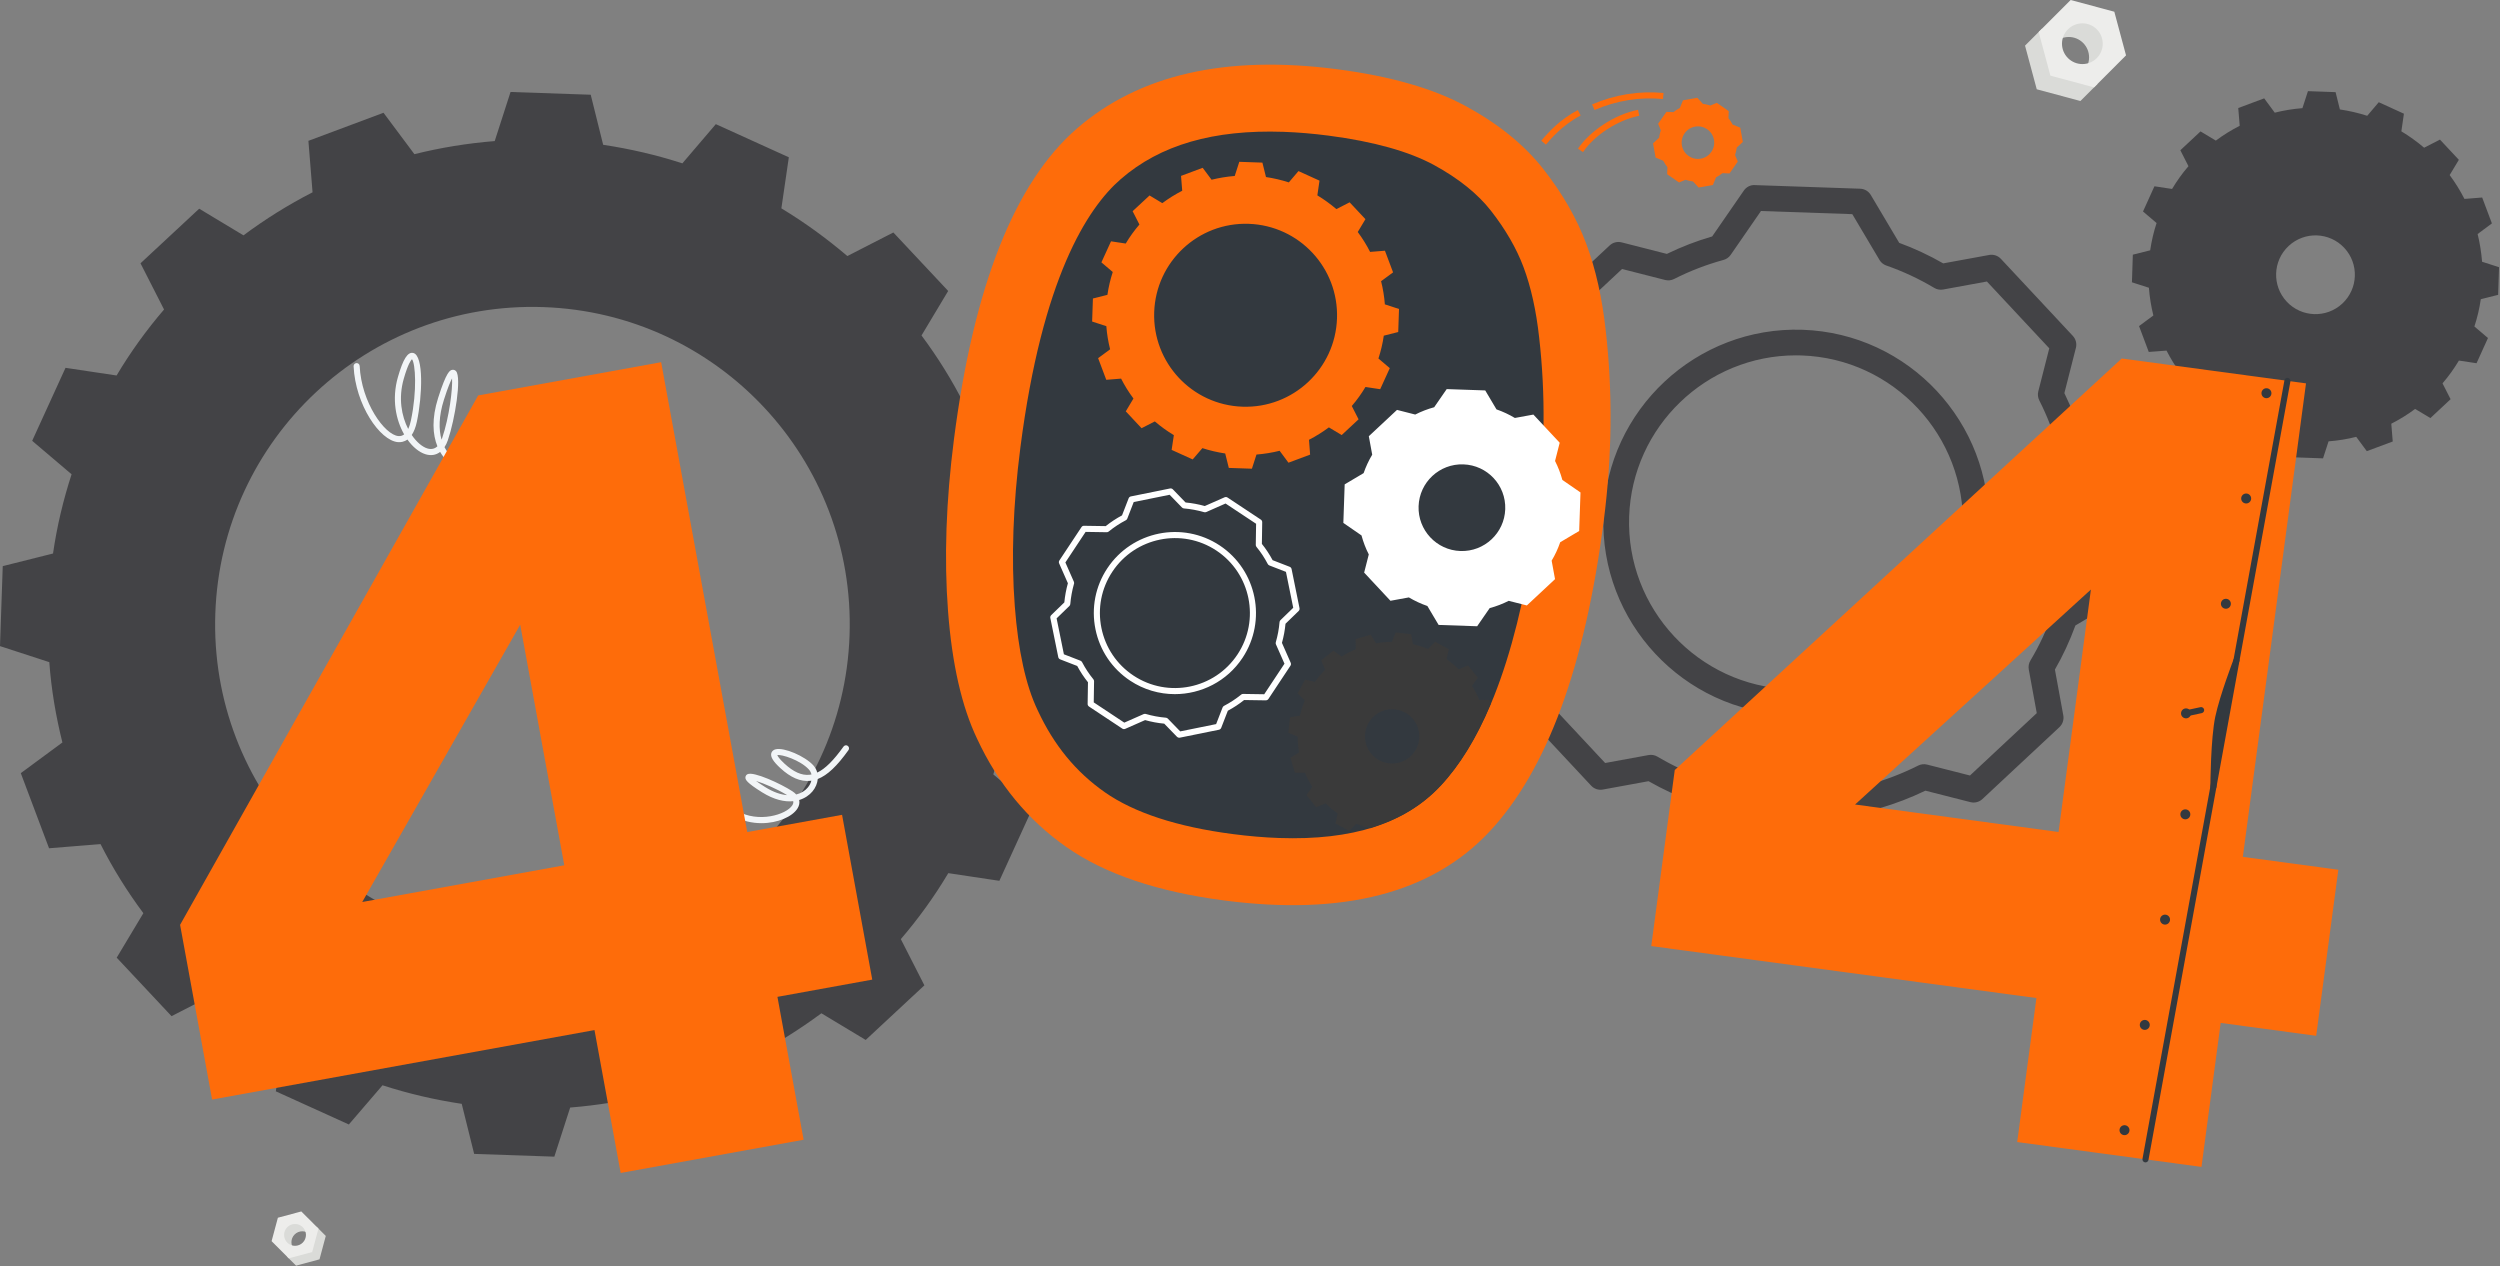 <svg width="683" height="346" viewBox="0 0 683 346" fill="none" xmlns="http://www.w3.org/2000/svg">
<rect x="0" y="0" width="683" height="346" fill="#808080" stroke="none"/>
<path d="M142.493 257.232C94.649 255.591 57.185 215.468 58.824 167.622C60.465 119.722 100.588 82.261 148.431 83.898C196.275 85.538 233.741 125.659 232.099 173.559C230.46 221.406 190.337 258.869 142.493 257.232ZM290.119 186.455L290.867 164.61L277.454 160.228C276.902 152.763 275.655 145.391 273.878 138.289L285.246 129.907L277.523 109.386L263.462 110.519C260.11 103.882 256.172 97.571 251.756 91.649L259.041 79.491L244.064 63.513L231.494 69.95C225.831 65.139 219.861 60.778 213.472 56.924L215.509 42.971L195.562 33.917L186.423 44.628C179.46 42.369 172.247 40.68 164.784 39.559L161.384 25.879L139.48 25.129L135.155 38.542C127.63 39.151 120.318 40.344 113.216 42.12L104.774 30.806L84.255 38.474L85.389 52.537C78.752 55.943 72.442 59.882 66.519 64.297L54.419 57.016L38.383 71.932L44.819 84.558C40.01 90.165 35.648 96.193 31.85 102.583L17.899 100.49L8.79 120.432L19.557 129.574C17.299 136.539 15.548 143.809 14.487 151.217L0.749 154.668L0 176.517L13.47 180.903C14.02 188.424 15.271 195.739 17.047 202.839L5.68 211.222L13.402 231.745L27.464 230.608C30.816 237.243 34.754 243.556 39.168 249.479L31.883 261.636L46.861 277.616L59.431 271.177C65.037 275.988 71.063 280.35 77.452 284.204L75.358 298.154L95.304 307.207L104.501 296.498C111.464 298.758 118.677 300.449 126.142 301.569L129.54 315.246L151.444 315.998L155.771 302.583C163.294 301.976 170.606 300.784 177.708 299.007L186.092 310.317L206.611 302.651L205.535 288.593C212.174 285.185 218.426 281.243 224.405 276.829L236.506 284.114L252.541 269.195L246.107 256.568C250.915 250.961 255.277 244.934 259.075 238.543L273.026 240.638L282.135 220.693L271.367 211.553C273.627 204.592 275.374 197.378 276.436 189.912L290.119 186.455Z" fill="#434346"/>
<path d="M624.729 82.406C620.675 78.065 620.908 71.258 625.249 67.205C629.596 63.145 636.403 63.38 640.456 67.721C644.511 72.063 644.276 78.868 639.931 82.928C635.59 86.981 628.782 86.748 624.729 82.406ZM663.99 114.211L669.5 109.066L667.299 104.728C668.985 102.773 670.477 100.672 671.776 98.507L676.592 99.234L679.713 92.347L676.007 89.194C676.808 86.761 677.387 84.261 677.754 81.741L682.496 80.55L682.74 73.002L678.105 71.508C677.897 68.954 677.505 66.436 676.886 63.937L680.787 61.031L678.13 53.96L673.289 54.343C672.142 52.095 670.795 49.922 669.249 47.829L671.756 43.666L666.597 38.14L662.271 40.357C660.288 38.672 658.215 37.179 656.05 35.88L656.75 31.064L649.877 27.928L646.725 31.634C644.275 30.848 641.776 30.269 639.256 29.9L638.08 25.174L630.532 24.901L629.023 29.549C626.483 29.746 623.95 30.151 621.465 30.783L618.574 26.871L611.49 29.513L611.886 34.367C609.638 35.515 607.438 36.861 605.372 38.409L601.181 35.9L595.671 41.046L597.886 45.4C596.187 47.367 594.707 49.456 593.409 51.621L588.592 50.891L585.472 57.781L589.177 60.931C588.378 63.367 587.798 65.867 587.43 68.387L582.69 69.574L582.444 77.126L587.081 78.618C587.274 81.159 587.68 83.692 588.298 86.191L584.386 89.081L587.043 96.153L591.896 95.784C593.043 98.033 594.389 100.204 595.937 102.296L593.43 106.46L598.587 111.985L602.915 109.769C604.896 111.456 606.97 112.948 609.136 114.246L608.421 119.049L615.295 122.183L618.461 118.492C620.91 119.28 623.397 119.844 625.931 120.224L627.104 124.953L634.652 125.224L636.163 120.575C638.702 120.382 641.236 119.977 643.719 119.343L646.61 123.257L653.696 120.615L653.299 115.759C655.546 114.612 657.733 113.28 659.812 111.719L663.99 114.211Z" fill="#434346"/>
<path d="M490.646 97.084C466.21 97.084 445.924 116.527 445.081 141.134C444.22 166.268 463.967 187.415 489.103 188.277C501.281 188.685 512.895 184.341 521.801 176.013C530.7 167.694 535.831 156.415 536.248 144.258C537.108 119.122 517.36 97.973 492.227 97.111C491.698 97.092 491.169 97.084 490.646 97.084ZM490.709 195.326C490.094 195.326 489.48 195.315 488.862 195.295C459.858 194.301 437.07 169.895 438.064 140.893C439.058 111.89 463.502 89.109 492.466 90.093C521.47 91.087 544.258 115.493 543.264 144.497C542.784 158.529 536.863 171.544 526.596 181.142C516.769 190.327 504.085 195.326 490.709 195.326ZM516.499 69.23H516.516H516.499ZM475.297 226.856L500.25 227.712L508.514 215.745C508.986 215.06 509.686 214.567 510.489 214.351C515.086 213.114 519.648 211.366 524.047 209.154L524.07 209.142C524.804 208.781 525.658 208.67 526.494 208.888L538.197 211.867L556.444 194.828L554.262 182.903C554.107 182.061 554.266 181.192 554.707 180.459C557.114 176.464 559.156 172.081 560.777 167.435C561.043 166.61 561.606 165.917 562.34 165.484L574.847 158.056L575.703 133.104L563.726 124.833C563.099 124.401 562.632 123.775 562.391 123.056L562.31 122.775C561.058 118.189 559.317 113.684 557.133 109.383C556.747 108.623 556.652 107.751 556.862 106.926L559.861 95.159L542.82 76.908L530.868 79.096C530.03 79.25 529.168 79.092 528.438 78.657C524.281 76.176 519.892 74.128 515.394 72.562C515.139 72.475 514.882 72.357 514.661 72.221C514.175 71.924 513.771 71.513 513.482 71.024L506.047 58.505L481.093 57.651L472.824 69.627C472.331 70.341 471.593 70.843 470.757 71.044C466.14 72.309 461.65 74.045 457.367 76.219C456.607 76.603 455.733 76.701 454.912 76.49L443.149 73.491L424.9 90.534L427.083 102.459C427.219 103.207 427.11 103.98 426.769 104.66L426.611 104.943C424.198 108.953 422.154 113.348 420.536 118.008C420.263 118.79 419.723 119.453 419.011 119.875L406.496 127.307L405.642 152.259L417.628 160.537C418.312 161.009 418.805 161.709 419.021 162.51C420.313 167.292 422.054 171.83 424.192 176.005C424.315 176.244 424.411 176.497 424.476 176.76C424.617 177.323 424.617 177.915 424.473 178.477L421.484 190.204L438.524 208.452L450.391 206.281C451.226 206.129 452.084 206.284 452.81 206.713C457.041 209.215 461.452 211.263 465.922 212.806C466.73 213.062 467.43 213.607 467.876 214.359L475.297 226.856ZM502.047 234.794H501.927L473.138 233.809C471.942 233.767 470.85 233.12 470.24 232.093L462.488 219.037C458.366 217.543 454.305 215.657 450.381 213.421L437.901 215.704C436.722 215.927 435.52 215.523 434.704 214.646L415.043 193.594C414.227 192.72 413.913 191.491 414.207 190.331L417.346 178.011C415.439 174.111 413.843 169.943 412.593 165.593L400.072 156.946C399.088 156.267 398.518 155.134 398.558 153.938L399.545 125.147C399.585 123.953 400.232 122.859 401.261 122.249L414.338 114.484C415.889 110.239 417.768 106.196 419.941 102.434L417.647 89.91C417.432 88.735 417.831 87.528 418.704 86.713L439.76 67.051C440.634 66.233 441.864 65.92 443.023 66.214L455.382 69.367C459.382 67.421 463.537 65.819 467.768 64.594L476.406 52.081C477.086 51.097 478.202 50.489 479.415 50.569L508.205 51.556C509.4 51.596 510.493 52.243 511.103 53.272L518.87 66.349C522.996 67.86 527.028 69.741 530.885 71.955L543.444 69.656C544.622 69.441 545.824 69.839 546.642 70.712L566.301 91.769C567.118 92.645 567.432 93.874 567.138 95.032L563.987 107.396C565.934 111.398 567.535 115.551 568.76 119.777L581.271 128.416C582.255 129.094 582.825 130.229 582.785 131.425L581.799 160.216C581.758 161.411 581.111 162.504 580.082 163.114L567 170.883C565.45 175.127 563.572 179.169 561.404 182.924L563.696 195.453C563.912 196.628 563.513 197.835 562.639 198.65L541.585 218.309C540.71 219.127 539.483 219.441 538.321 219.144L526.017 216.01C521.961 217.967 517.784 219.567 513.568 220.781L504.937 233.28C504.28 234.231 503.199 234.794 502.047 234.794Z" fill="#434346"/>
<path d="M568.366 27.596L556.439 24.392L553.237 12.467L557.907 7.799L562.833 18L573.036 22.926L568.366 27.596Z" fill="#DADBD8"/>
<path d="M569.107 19.613C571.279 17.44 571.279 13.899 569.106 11.726C566.934 9.554 563.408 9.569 561.235 11.741L567.167 2.843L575.124 6.865L576.868 15.224L569.107 19.613Z" fill="#DADBD8"/>
<path d="M572.835 15.885C575.008 13.711 575.008 10.17 572.835 7.997C570.662 5.825 567.138 5.842 564.965 8.013C562.792 10.186 562.792 13.696 564.965 15.869C567.138 18.04 570.662 18.056 572.835 15.885ZM556.966 8.74L565.706 1.14441e-05L577.631 3.202L580.833 15.127L572.095 23.869L560.168 20.665L556.966 8.74Z" fill="#EDEDEB"/>
<path d="M80.889 345.773L87.288 344.054L89.006 337.657L86.501 335.152L83.857 340.625L78.383 343.27L80.889 345.773Z" fill="#DADBD8"/>
<path d="M80.491 341.491C79.325 340.324 79.325 338.425 80.491 337.258C81.657 336.093 83.549 336.101 84.715 337.266L81.532 332.492L77.262 334.65L76.327 339.135L80.491 341.491Z" fill="#DADBD8"/>
<path d="M78.49 339.489C77.324 338.324 77.324 336.424 78.49 335.258C79.656 334.093 81.548 334.101 82.714 335.266C83.879 336.432 83.879 338.315 82.714 339.481C81.548 340.646 79.656 340.655 78.49 339.489ZM87.006 335.654L82.316 330.966L75.917 332.683L74.198 339.084L78.888 343.773L85.287 342.054L87.006 335.654Z" fill="#EDEDEB"/>
<path d="M112.555 98.126C112.274 98.386 111.466 99.431 110.307 103.481C108.777 108.823 109.72 113.696 111.516 117.19C111.86 116.47 112.099 115.639 112.264 114.859C113.988 106.697 113.486 99.308 112.555 98.126ZM123.504 103.365C123.073 104.171 122.353 105.832 121.276 109.232C119.848 113.734 119.841 117.352 120.636 120.118L120.791 119.701C122.746 113.985 123.698 106.11 123.504 103.365ZM135.427 110.369C135.422 110.369 134.486 110.376 132.39 114.269C129.984 118.733 129.373 122.407 130.515 125.503C130.654 125.882 130.821 126.251 131.015 126.617C131.903 126.238 132.663 125.619 133.211 124.781C135.539 121.222 136.654 113.912 135.788 111.054C135.61 110.469 135.429 110.369 135.427 110.369ZM144.827 137.749L144.528 137.692C137.045 134.795 132.568 131.963 130.242 128.562C128.553 128.901 126.663 128.677 124.869 127.824C123.127 126.996 121.451 125.548 120.247 123.465C119.123 124.329 117.737 124.567 116.214 124.088C114.525 123.556 112.767 122.135 111.306 120.08C110.377 120.751 109.424 120.851 108.726 120.793C103.783 120.391 97.085 110.552 96.605 100.068C96.584 99.609 96.939 99.22 97.398 99.2C97.846 99.162 98.245 99.533 98.265 99.993C98.721 109.943 105.098 118.831 108.861 119.135C109.471 119.195 109.981 119.004 110.41 118.672C108.151 114.71 106.98 109.059 108.709 103.024C110.139 98.028 111.401 96.075 112.919 96.437C115.782 97.149 115.406 108.027 113.89 115.204C113.545 116.83 113.05 117.998 112.485 118.833C113.797 120.77 115.351 122.073 116.713 122.502C117.928 122.883 118.829 122.56 119.496 121.927C118.189 118.708 117.918 114.322 119.692 108.728C122.024 101.367 122.964 101.165 123.526 101.047C123.921 100.964 124.317 101.094 124.598 101.413C126.134 103.147 124.299 114.583 122.363 120.239C122.112 120.976 121.8 121.618 121.437 122.163C122.47 124.186 123.989 125.564 125.582 126.321C126.859 126.929 128.169 127.149 129.361 127.037C129.211 126.723 129.077 126.404 128.955 126.08C127.639 122.509 128.282 118.389 130.925 113.481C132.679 110.226 134.109 108.708 135.426 108.706H135.427C135.82 108.706 136.55 108.851 137.068 109.807C138.518 112.482 137.467 121.31 134.603 125.691C133.928 126.723 132.995 127.504 131.913 128.015C134.141 130.944 138.37 133.524 145.128 136.145C145.555 136.309 145.768 136.79 145.602 137.219C145.476 137.548 145.16 137.749 144.827 137.749Z" fill="#F2F5F7"/>
<path d="M212.358 206.297C212.451 206.557 212.822 207.24 214.297 208.605C216.769 210.889 219.015 211.905 221.164 211.669C221.342 211.652 221.52 211.626 221.696 211.589C221.578 211.085 221.339 210.618 220.975 210.218C218.636 207.654 213.494 206.031 212.358 206.297ZM206.556 213.361C207.115 213.774 207.916 214.319 209.06 215.036C211.316 216.445 213.327 217.097 215.046 217.233C212.29 215.526 208.687 214.013 206.556 213.361ZM208.032 224.891C205.497 224.891 202.83 224.314 200.45 222.916C200.052 222.681 199.921 222.174 200.152 221.777C200.385 221.38 200.895 221.252 201.291 221.481C207.221 224.962 214.887 222.533 216.464 219.996C216.647 219.699 216.815 219.321 216.709 218.881C214.363 219.13 211.479 218.509 208.179 216.444C203.947 213.8 203.622 213.014 203.648 212.384C203.665 212.011 203.876 211.687 204.215 211.514C205.869 210.675 213.367 214.131 216.493 216.184C216.902 216.454 217.248 216.745 217.527 217.054C218.908 216.716 219.979 216.003 220.691 215.149C221.178 214.563 221.505 213.923 221.666 213.283L221.334 213.323C218.676 213.592 216.009 212.45 213.169 209.825C211.218 208.021 210.459 206.778 210.712 205.792C210.792 205.479 211.055 204.919 211.906 204.706C214.207 204.134 219.883 206.553 222.203 209.097C222.725 209.669 223.081 210.342 223.269 211.065C225.439 210.046 227.733 207.76 230.449 203.965C230.717 203.591 231.236 203.504 231.61 203.772C231.982 204.038 232.069 204.558 231.803 204.932C228.661 209.32 226.042 211.807 223.412 212.823C223.309 213.993 222.825 215.183 221.967 216.214C221.124 217.223 219.896 218.091 218.341 218.56C218.508 219.308 218.358 220.1 217.876 220.873C216.474 223.13 212.454 224.891 208.032 224.891Z" fill="#F2F5F7"/>
<path d="M98.965 246.424L142.122 170.666L154.164 236.395L98.965 246.424ZM230.051 222.61L204.145 227.315L180.626 98.951L130.646 108.03L49.201 252.666L57.946 300.394L162.413 281.416L169.565 320.453L219.547 311.375L212.395 272.339L238.3 267.631L230.051 222.61Z" fill="#FE6C0A"/>
<path d="M438.675 90.219C437.709 81.352 435.937 73.471 433.36 66.582C430.785 59.691 426.911 52.936 421.739 46.316C416.569 39.697 409.528 33.953 400.619 29.082C391.708 24.216 379.947 20.825 365.337 18.921C334.927 14.959 311.219 20.358 294.212 35.114C277.203 49.872 266.012 78.141 260.632 119.922C258.445 136.914 257.903 152.622 259.01 167.046C260.11 181.466 262.757 193.067 266.952 201.845C272.689 214.179 280.809 224.03 291.306 231.391C301.801 238.753 316.182 243.627 334.448 246.008C367.028 250.251 391.173 243.998 406.882 227.242C422.589 210.487 433.011 182.168 438.145 142.286C440.436 124.495 440.612 107.139 438.675 90.219Z" fill="#FE6C0A"/>
<path d="M349.458 228.942C345.46 228.804 341.204 228.444 336.81 227.87C321.591 225.89 309.816 222.038 301.809 216.42C293.911 210.881 287.932 203.592 283.535 194.133L283.452 193.962C280.256 187.273 278.168 177.745 277.244 165.652C276.238 152.539 276.752 137.938 278.77 122.256C284.704 76.169 296.96 56.941 306.197 48.928C316.966 39.584 331.502 35.36 350.635 36.017C354.556 36.15 358.707 36.501 362.973 37.056C375.254 38.655 384.97 41.373 391.852 45.13C398.517 48.775 403.724 52.963 407.329 57.576C411.325 62.69 414.32 67.874 416.23 72.984C418.263 78.422 419.698 84.888 420.496 92.199C422.266 107.676 422.098 123.711 420.009 139.95C415.398 175.759 406.492 200.919 393.541 214.731C383.934 224.981 369.515 229.629 349.462 228.942H349.458Z" fill="#33393F"/>
<path d="M339.442 111.11C325.652 110.638 314.852 99.074 315.326 85.282C315.798 71.475 327.364 60.677 341.155 61.149C354.945 61.623 365.745 73.185 365.271 86.992C364.799 100.785 353.233 111.583 339.442 111.11ZM381.994 90.71L382.21 84.412L378.343 83.15C378.185 80.999 377.825 78.873 377.313 76.826L380.589 74.411L378.365 68.495L374.31 68.821C373.344 66.909 372.209 65.089 370.937 63.383L373.037 59.879L368.719 55.273L365.097 57.127C363.464 55.741 361.743 54.485 359.901 53.375L360.488 49.352L354.739 46.741L352.106 49.83C350.097 49.179 348.019 48.692 345.868 48.369L344.887 44.426L338.575 44.209L337.328 48.075C335.158 48.251 333.05 48.595 331.003 49.105L328.57 45.845L322.656 48.055L322.982 52.11C321.07 53.092 319.25 54.226 317.544 55.499L314.056 53.4L309.432 57.699L311.288 61.34C309.901 62.954 308.644 64.692 307.55 66.535L303.529 65.93L300.904 71.679L304.006 74.314C303.356 76.322 302.851 78.417 302.545 80.552L298.585 81.548L298.37 87.845L302.252 89.109C302.41 91.277 302.771 93.386 303.283 95.431L300.006 97.85L302.232 103.764L306.285 103.438C307.251 105.35 308.387 107.169 309.66 108.876L307.559 112.381L311.876 116.986L315.501 115.13C317.117 116.517 318.852 117.775 320.694 118.886L320.091 122.908L325.84 125.516L328.491 122.43C330.498 123.08 332.578 123.568 334.729 123.892L335.708 127.834L342.023 128.05L343.269 124.183C345.437 124.008 347.545 123.666 349.592 123.152L352.009 126.412L357.924 124.203L357.614 120.151C359.527 119.169 361.329 118.031 363.053 116.76L366.541 118.859L371.163 114.558L369.309 110.921C370.694 109.303 371.951 107.566 373.047 105.724L377.068 106.329L379.693 100.578L376.589 97.943C377.241 95.937 377.745 93.859 378.051 91.706L381.994 90.71Z" fill="#FE6C0A"/>
<path d="M379.371 229.539L375.126 229.064L374.656 226.342C374.553 226.319 374.45 226.296 374.348 226.271C382.145 223.938 388.506 220.104 393.542 214.731C398.784 209.14 403.364 201.691 407.264 192.427L408.094 195.31L405.766 196.786C406.011 198.196 406.135 199.641 406.144 201.1L408.696 202.139L408.24 206.385L405.5 206.856C405.179 208.246 404.762 209.612 404.21 210.974L406.167 212.909L404.114 216.651L401.429 216.055C400.571 217.252 399.638 218.347 398.631 219.363L399.711 221.91L396.37 224.578L394.13 222.984C392.897 223.759 391.61 224.414 390.287 224.972L390.29 227.734L386.202 228.937L384.726 226.592C383.297 226.834 381.853 226.979 380.413 226.987L379.371 229.539Z" fill="#FE6C0A"/>
<path d="M368.583 227.012L364.84 224.957L365.457 222.252C364.26 221.416 363.165 220.482 362.149 219.476L359.582 220.555L356.914 217.213L358.51 214.954C357.733 213.74 357.078 212.454 356.52 211.13L353.757 211.134L352.555 207.026L354.902 205.551C354.658 204.141 354.513 202.696 354.523 201.257L351.973 200.196L352.428 195.952L355.148 195.501C355.469 194.091 355.904 192.725 356.458 191.361L354.501 189.426L356.555 185.684L359.238 186.282C360.077 185.085 361.028 183.99 362.018 182.972L360.957 180.425L364.277 177.757L366.538 179.353C367.771 178.578 369.058 177.922 370.382 177.365L370.358 174.6L374.466 173.4L375.943 175.745C377.371 175.501 378.796 175.356 380.255 175.348L381.296 172.798L385.54 173.273L386.013 175.991C387.402 176.312 388.789 176.73 390.131 177.3L392.086 175.325L395.828 177.378L395.21 180.083C396.408 180.921 397.504 181.854 398.52 182.861L401.067 181.8L403.735 185.122L402.159 187.383C402.935 188.595 403.59 189.883 404.147 191.225L406.91 191.203L407.264 192.427C403.364 201.691 398.784 209.14 393.542 214.731C388.506 220.104 382.146 223.938 374.348 226.271C373.062 225.962 371.78 225.566 370.536 225.055L368.583 227.012ZM380.327 193.757C377.712 193.757 375.18 195.144 373.831 197.599C371.86 201.19 373.165 205.707 376.754 207.681C377.885 208.301 379.105 208.595 380.31 208.595C382.935 208.595 385.485 207.198 386.837 204.736C388.807 201.147 387.484 196.647 383.893 194.676C382.759 194.053 381.534 193.757 380.327 193.757Z" fill="#3A3A3A"/>
<path d="M398.99 150.539C392.446 150.314 387.335 144.821 387.558 138.297C387.783 131.754 393.257 126.642 399.799 126.866C406.343 127.089 411.455 132.563 411.231 139.109C411.008 145.632 405.532 150.763 398.99 150.539ZM431.793 134.539L426.837 131.115L426.833 131.104C426.343 129.303 425.666 127.569 424.84 125.942L426.11 120.959L418.923 113.262L413.862 114.188C412.296 113.252 410.614 112.46 408.853 111.847L408.84 111.844L405.764 106.663L395.237 106.302L391.816 111.258L391.796 111.263C389.997 111.754 388.266 112.429 386.64 113.253L381.66 111.983L373.961 119.174L374.887 124.223L374.883 124.228C373.929 125.812 373.154 127.495 372.542 129.255L367.364 132.331L367.003 142.858L371.962 146.281C372.453 148.095 373.108 149.824 373.951 151.466V151.468L372.685 156.435L379.872 164.134L384.902 163.213C386.488 164.151 388.172 164.946 389.956 165.558L389.959 165.559L393.031 170.731L403.557 171.092L406.976 166.141C408.797 165.651 410.529 164.974 412.177 164.146H412.178L417.136 165.41L424.833 158.223L423.909 153.172C424.863 151.588 425.638 149.903 426.25 148.141L431.432 145.064L431.793 134.539Z" fill="white"/>
<path d="M459.497 39.756C459.065 37.335 460.679 35.026 463.093 34.593C465.513 34.161 467.821 35.769 468.253 38.19C468.687 40.608 467.08 42.916 464.659 43.35C462.245 43.782 459.931 42.175 459.497 39.756ZM467.956 50.539L468.824 48.452L468.827 48.449C469.449 48.126 470.032 47.742 470.566 47.31L472.494 47.385L474.755 44.138L474.017 42.354C474.237 41.704 474.396 41.026 474.481 40.329L474.483 40.324L476.142 38.786L475.445 34.893L473.356 34.028L473.352 34.022C473.031 33.4 472.647 32.816 472.215 32.284L472.29 30.356L469.043 28.095L467.262 28.833L467.261 28.831C466.604 28.605 465.924 28.454 465.229 28.369L463.693 26.71L459.799 27.405L458.932 29.496C458.305 29.817 457.721 30.196 457.184 30.635L455.261 30.562L453 33.807L453.735 35.579C453.515 36.238 453.356 36.918 453.271 37.621V37.623L451.613 39.159L452.31 43.052L454.398 43.917C454.721 44.547 455.106 45.13 455.538 45.669L455.54 45.671L455.467 47.589L458.712 49.85L460.493 49.114C461.151 49.34 461.829 49.491 462.524 49.576H462.526L464.064 51.235L467.956 50.539Z" fill="#FE6C0A"/>
<path d="M422.345 39.51L421.076 38.437C423.282 35.824 426.413 32.512 431.065 30.076L431.834 31.551C426.877 34.145 423.701 37.905 422.345 39.51Z" fill="#FE6C0A"/>
<path d="M435.618 30.053L434.961 28.524C441.251 25.831 447.821 24.78 454.478 25.398L454.323 27.054C447.939 26.446 441.648 27.466 435.618 30.053Z" fill="#FE6C0A"/>
<path d="M432.479 41.554L431.104 40.62C434.519 35.604 441.267 31.237 447.517 29.998L447.839 31.628C441.984 32.791 435.668 36.873 432.479 41.554Z" fill="#FE6C0A"/>
<path d="M303.906 156.174C300.883 160.736 299.818 166.203 300.908 171.566C301.997 176.929 305.11 181.548 309.671 184.572C319.091 190.811 331.831 188.231 338.069 178.816C344.31 169.4 341.728 156.655 332.313 150.409C322.9 144.169 310.157 146.755 303.906 156.174ZM320.96 189.637C316.757 189.637 312.511 188.449 308.752 185.958C303.821 182.69 300.456 177.696 299.279 171.897C298.1 166.098 299.253 160.189 302.519 155.257H302.521C309.279 145.074 323.056 142.277 333.231 149.022C343.41 155.775 346.202 169.553 339.455 179.734C335.199 186.158 328.144 189.637 320.96 189.637ZM312.784 195.017L313.018 195.05C314.799 195.574 316.651 195.92 318.523 196.075C318.724 196.091 318.912 196.181 319.051 196.326L322.435 199.814L332.247 197.824L334.009 193.282C334.082 193.094 334.222 192.937 334.4 192.844C336.067 191.976 337.641 190.942 339.08 189.769C339.231 189.644 339.402 189.561 339.618 189.581L345.387 189.669L350.918 181.323L348.584 176.031C348.504 175.852 348.493 175.651 348.548 175.463C349.073 173.649 349.417 171.797 349.57 169.958C349.587 169.757 349.675 169.571 349.819 169.43L353.311 166.045L351.321 156.234L346.787 154.475C346.594 154.4 346.436 154.257 346.345 154.073C345.48 152.41 344.444 150.841 343.267 149.408C343.143 149.255 343.075 149.064 343.078 148.868L343.166 143.092L334.822 137.561L329.542 139.89C329.362 139.967 329.163 139.98 328.975 139.928C327.173 139.405 325.314 139.06 323.45 138.904C323.249 138.888 323.063 138.798 322.923 138.655L319.542 135.17L309.731 137.16L307.974 141.694C307.901 141.882 307.761 142.038 307.582 142.13C305.926 142.992 304.35 144.03 302.898 145.213C302.747 145.336 302.544 145.425 302.358 145.403L296.589 145.313L291.06 153.661L293.39 158.944C293.49 159.172 293.484 159.431 293.374 159.652C292.905 161.313 292.561 163.169 292.405 165.029C292.388 165.228 292.3 165.415 292.155 165.556L288.667 168.939L290.656 178.751L295.188 180.507C295.39 180.585 295.553 180.74 295.643 180.934C296.504 182.583 297.537 184.149 298.707 185.574C298.832 185.727 298.902 185.922 298.898 186.118L298.81 191.89L307.156 197.423L312.448 195.089L312.784 195.017ZM322.155 201.549C321.932 201.549 321.716 201.461 321.558 201.296L318.072 197.704C316.297 197.536 314.541 197.21 312.843 196.73L307.41 199.125C307.153 199.245 306.853 199.213 306.616 199.059L297.514 193.024C297.277 192.868 297.138 192.603 297.141 192.319L297.233 186.394C296.127 185.017 295.139 183.524 294.295 181.943L289.632 180.136C289.369 180.033 289.174 179.804 289.118 179.526L286.948 168.824C286.892 168.547 286.982 168.259 287.184 168.061L290.777 164.577C290.943 162.811 291.269 161.052 291.748 159.341L289.354 153.915C289.239 153.656 289.266 153.356 289.422 153.12L295.455 144.016C295.612 143.78 295.833 143.634 296.162 143.644L302.082 143.735C303.472 142.625 304.968 141.639 306.536 140.801L308.345 136.136C308.448 135.872 308.677 135.677 308.955 135.621L319.656 133.451C319.936 133.396 320.222 133.484 320.42 133.686L323.901 137.275C325.67 137.441 327.43 137.769 329.143 138.248L334.568 135.857C334.825 135.742 335.124 135.769 335.362 135.925L344.464 141.958C344.701 142.115 344.84 142.381 344.835 142.665L344.745 148.592C345.853 149.97 346.837 151.463 347.678 153.039L352.345 154.849C352.611 154.951 352.804 155.18 352.86 155.458L355.03 166.159C355.086 166.437 354.996 166.725 354.794 166.922L351.199 170.409C351.035 172.156 350.709 173.91 350.227 175.636L352.622 181.069C352.737 181.328 352.712 181.629 352.556 181.865L346.523 190.966C346.366 191.202 346.117 191.32 345.818 191.338L339.894 191.248C338.514 192.349 337.02 193.331 335.445 194.173L333.633 198.848C333.53 199.114 333.299 199.306 333.023 199.363L322.32 201.534L322.155 201.549Z" fill="white"/>
<path d="M506.802 219.795L571.237 161.062L562.4 227.3L506.802 219.795ZM638.835 237.614L612.744 234.093L630 104.735L579.658 97.942L457.542 210.37L451.125 258.467L556.348 272.668L551.099 312.006L601.444 318.799L606.69 279.463L632.783 282.982L638.835 237.614Z" fill="#FE6C0A"/>
<path d="M586.146 317.567L585.995 317.554C585.544 317.471 585.245 317.037 585.328 316.586L624.108 103.902C624.189 103.451 624.627 103.17 625.074 103.234C625.526 103.315 625.825 103.749 625.742 104.201L586.963 316.884C586.889 317.286 586.54 317.567 586.146 317.567Z" fill="#33393F"/>
<path d="M620.555 107.475C620.531 108.226 619.9 108.813 619.147 108.79C618.396 108.763 617.807 108.131 617.832 107.38C617.859 106.628 618.489 106.038 619.24 106.065C619.994 106.091 620.582 106.72 620.555 107.475Z" fill="#33393F"/>
<path d="M615.016 136.236C614.99 136.987 614.359 137.576 613.608 137.551C612.855 137.526 612.266 136.894 612.293 136.143C612.318 135.391 612.95 134.801 613.701 134.828C614.452 134.853 615.041 135.485 615.016 136.236Z" fill="#33393F"/>
<path d="M609.475 164.999C609.45 165.75 608.818 166.339 608.067 166.314C607.315 166.287 606.727 165.657 606.752 164.904C606.778 164.153 607.408 163.564 608.16 163.589C608.913 163.616 609.502 164.248 609.475 164.999Z" fill="#33393F"/>
<path d="M598.58 194.941C598.555 195.692 597.925 196.281 597.172 196.256C596.421 196.229 595.832 195.599 595.857 194.848C595.884 194.096 596.514 193.508 597.265 193.533C598.018 193.559 598.607 194.189 598.58 194.941Z" fill="#33393F"/>
<path d="M598.394 222.525C598.369 223.277 597.739 223.863 596.986 223.84C596.235 223.814 595.646 223.182 595.673 222.43C595.698 221.679 596.328 221.089 597.079 221.115C597.832 221.142 598.421 221.772 598.394 222.525Z" fill="#33393F"/>
<path d="M592.854 251.286C592.828 252.04 592.198 252.626 591.446 252.602C590.695 252.577 590.105 251.945 590.131 251.193C590.156 250.442 590.788 249.853 591.539 249.878C592.291 249.903 592.879 250.535 592.854 251.286Z" fill="#33393F"/>
<path d="M587.314 280.05C587.289 280.801 586.659 281.391 585.907 281.365C585.154 281.34 584.566 280.708 584.591 279.956C584.617 279.203 585.247 278.616 585.999 278.641C586.752 278.666 587.34 279.298 587.314 280.05Z" fill="#33393F"/>
<path d="M581.774 308.813C581.749 309.564 581.118 310.154 580.366 310.128C579.615 310.101 579.026 309.469 579.051 308.718C579.078 307.966 579.708 307.38 580.459 307.403C581.211 307.429 581.801 308.061 581.774 308.813Z" fill="#33393F"/>
<path d="M597.219 195.725C596.835 195.725 596.491 195.459 596.408 195.069C596.312 194.62 596.596 194.179 597.045 194.081L601.174 193.195C601.63 193.105 602.065 193.383 602.162 193.835C602.258 194.282 601.972 194.725 601.523 194.823L597.394 195.709L597.219 195.725Z" fill="#33393F"/>
<path d="M611.003 180.41C611.003 180.41 607.282 190.101 606.03 195.972C604.777 201.843 604.702 214.966 604.702 214.966" fill="#33393F"/>
<path d="M604.702 215.797H604.697C604.238 215.794 603.867 215.42 603.871 214.961C603.874 214.422 603.96 201.686 605.217 195.797C606.469 189.93 610.073 180.51 610.226 180.111C610.391 179.684 610.87 179.471 611.3 179.634C611.729 179.797 611.944 180.279 611.779 180.706C611.741 180.804 608.067 190.405 606.843 196.144C605.623 201.868 605.533 214.841 605.533 214.971C605.53 215.428 605.159 215.797 604.702 215.797Z" fill="#33393F"/>
</svg>
